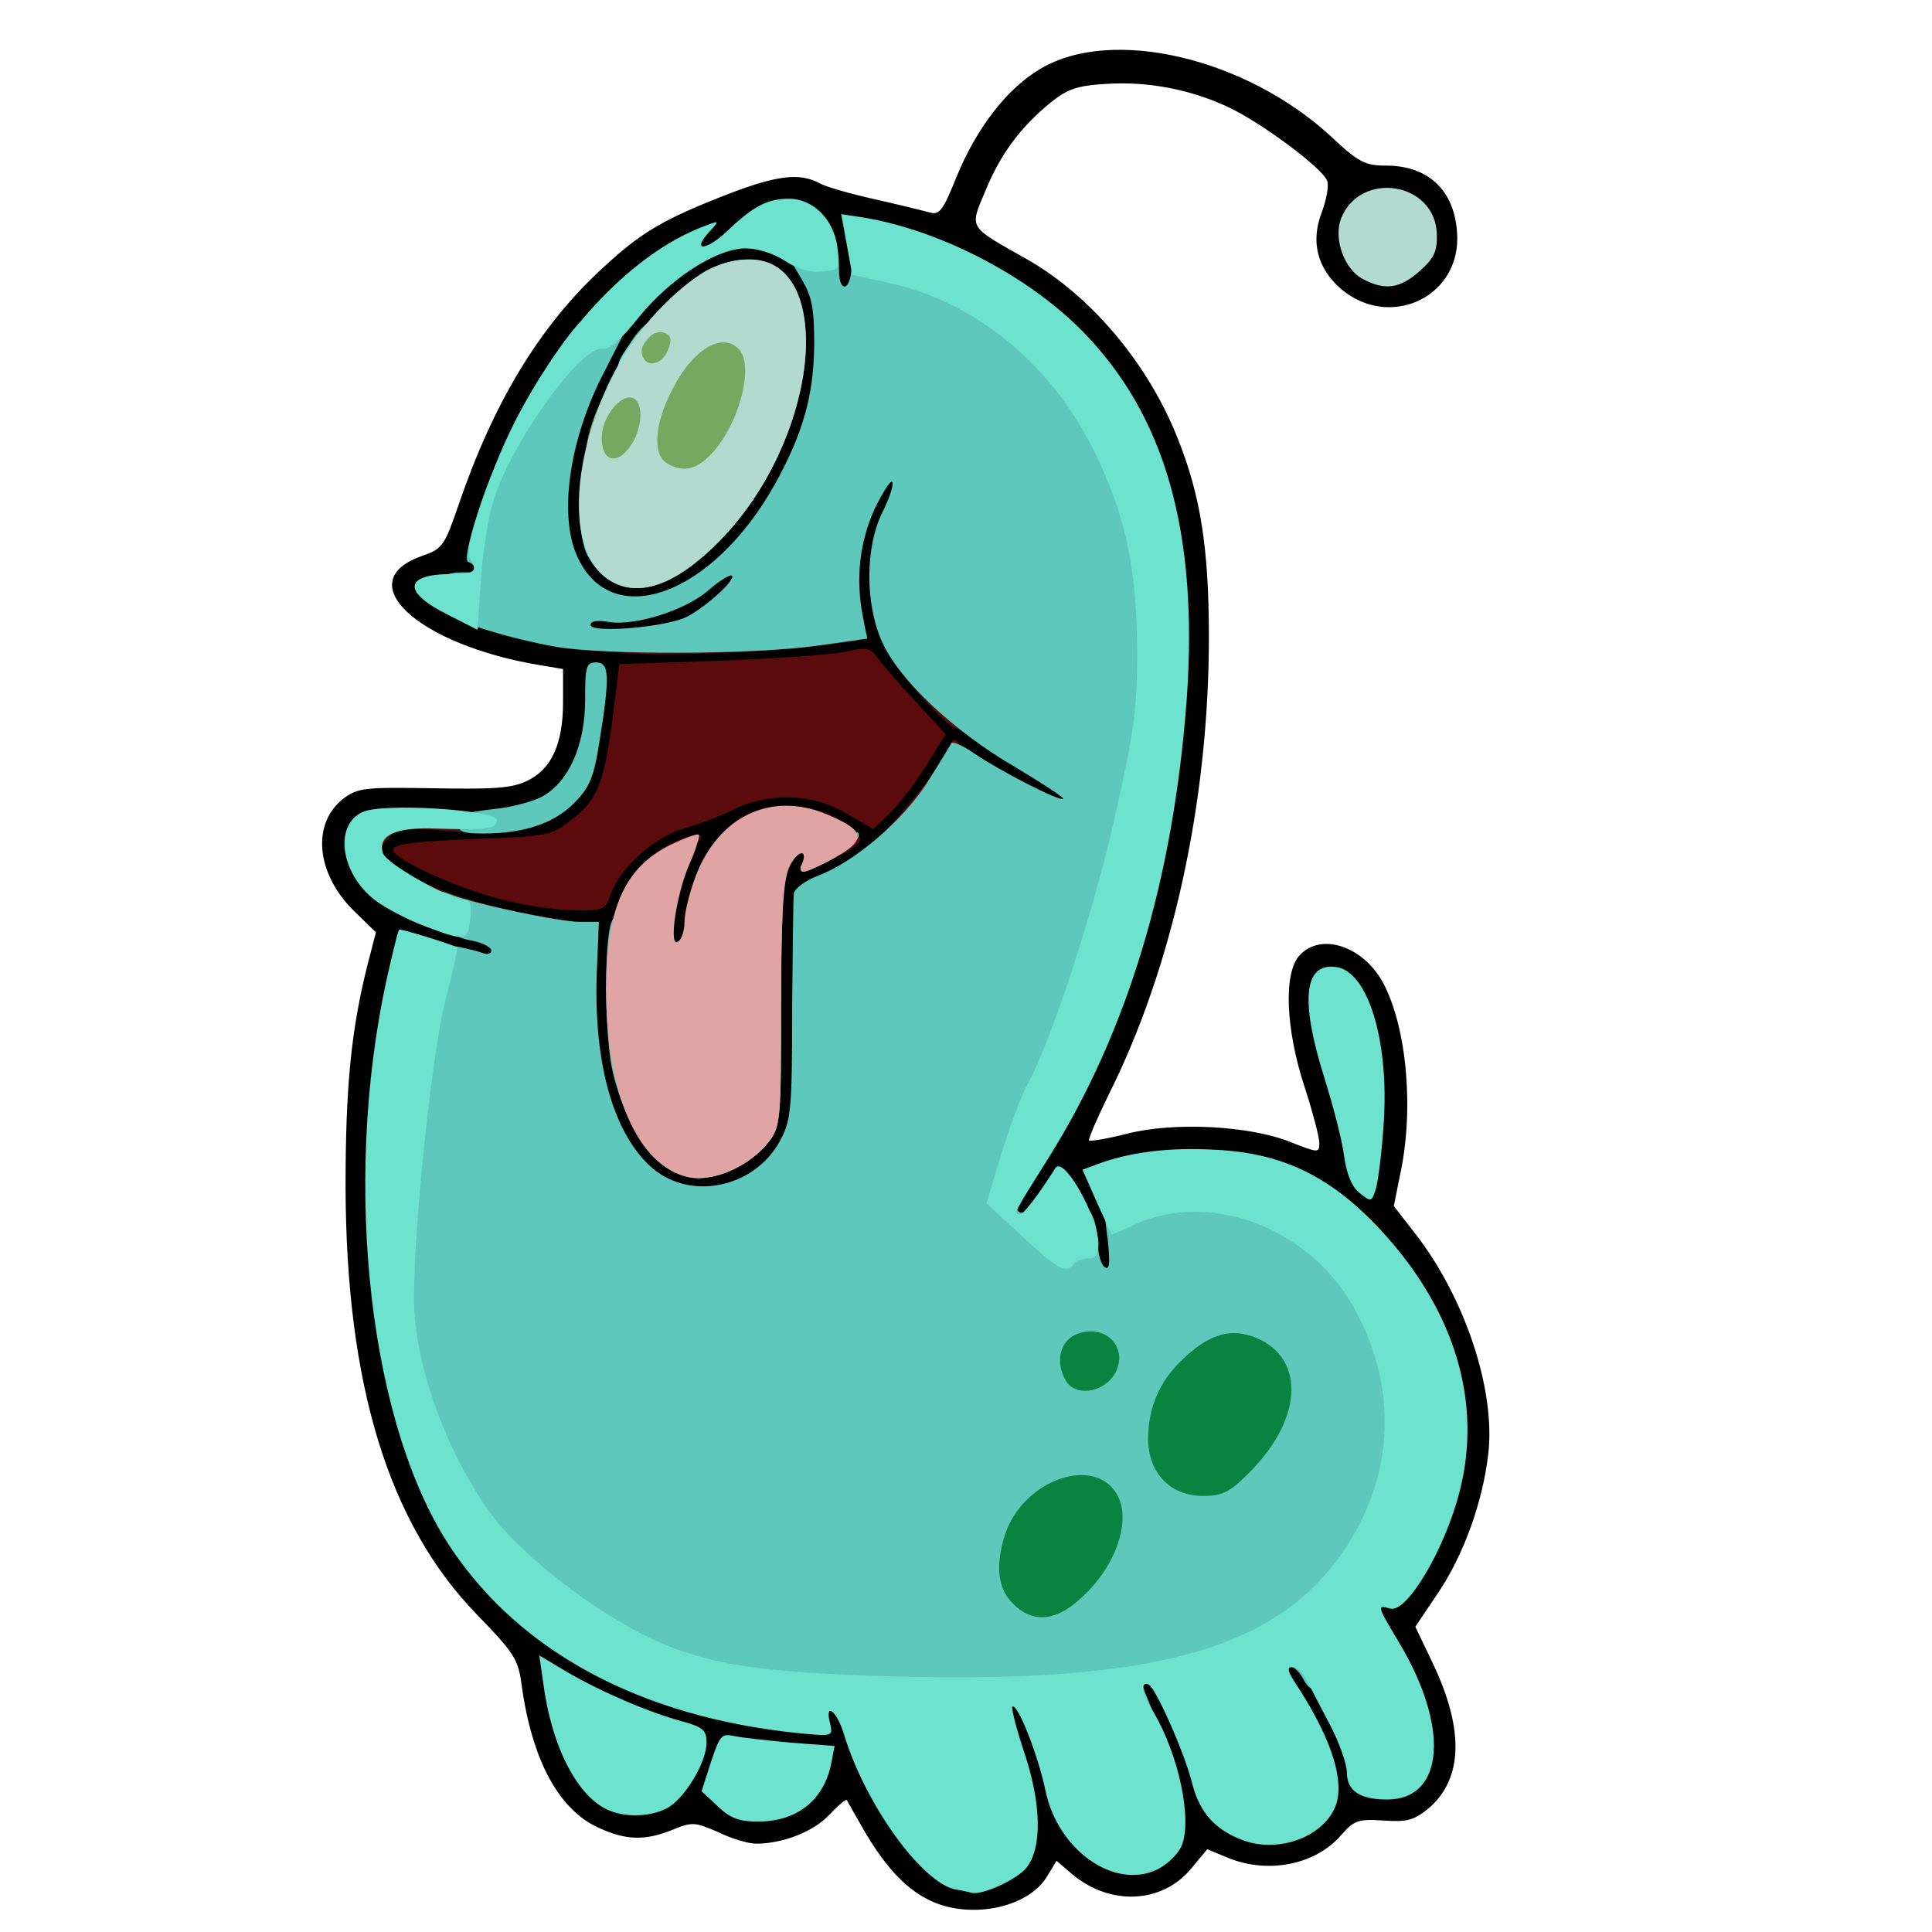 <?xml version="1.0" encoding="utf-8"?>
<!DOCTYPE svg PUBLIC "-//W3C//DTD SVG 1.0//EN" "http://www.w3.org/TR/2001/REC-SVG-20010904/DTD/svg10.dtd">
<svg version="1.0" xmlns="http://www.w3.org/2000/svg" width="32px" height="32px" viewBox="0 0 350 350" preserveAspectRatio="xMidYMid meet">
 <g fill="#000000">
  <path d="M167.9 344 c-4.2 -2.2 -7.8 -6.2 -11.6 -12.8 -1.5 -2.6 -2.8 -4.9 -2.9 -5.1 -0.2 -0.2 -1.6 1 -3.2 2.7 -2.8 3 -8.4 5.2 -13.2 5.2 -1.4 0 -4.5 -0.9 -6.9 -2.1 -4.2 -1.8 -4.7 -1.9 -8.3 -0.4 -5 2 -8.4 1.9 -13.4 -0.4 -7.2 -3.3 -12 -12.2 -13.9 -25.8 -0.6 -4.7 -1.3 -5.8 -8.1 -12.8 -16 -16.5 -23.7 -41.5 -23.8 -77.5 0 -18.1 1 -28.4 4 -40.3 l1.5 -5.8 -4 -3.9 c-6.9 -6.8 -7.7 -15.9 -1.8 -20.4 2.6 -1.9 3.9 -2 16.3 -1.8 10.7 0.2 14.1 0 16.8 -1.3 4.5 -2.1 6.6 -6.7 6.6 -14.3 l0 -6 -4.2 -0.7 c-22.2 -3.7 -34.6 -15.2 -21.3 -19.8 3.7 -1.3 4 -1.8 6.6 -9.3 6.2 -18.2 14.5 -32.1 25.7 -42.5 7.3 -6.8 11.1 -9.1 23.5 -13.9 8.4 -3.2 12.5 -3.7 16 -1.9 1.1 0.7 5.7 2 10.2 3 4.4 1 8.9 2.1 10 2.4 1.7 0.5 2.4 -0.5 4.8 -6.5 3.6 -8.8 9.2 -16.1 15.3 -19.6 12.9 -7.6 37.1 -1.9 52.5 12.3 5 4.7 6.2 5.3 10 5.3 8 0 12.8 4.9 12.9 13.2 0 10.9 -12.4 16.4 -21 9.2 -4.3 -3.7 -5.6 -8.5 -3.6 -13.8 0.9 -2.4 1.4 -5 1 -5.9 -0.9 -2.3 -11.9 -10.5 -17.9 -13.3 -6.8 -3.2 -14.6 -4.7 -22.1 -4.2 -5.2 0.3 -7 0.9 -10.1 3.4 -5.5 4.5 -9.1 9.4 -11.8 16 -2.9 6.9 -3.2 6.3 7.6 12.4 11.4 6.5 21.8 18.7 27.2 32.3 4.2 10.4 5.7 20.1 5.7 36.1 0 29.9 -6.6 59.9 -18.2 83 -2.1 4.3 -3.7 8 -3.5 8.2 0.2 0.2 3.3 -0.3 6.8 -1.2 8.5 -2.2 22.3 -1.5 29.7 1.5 5.1 2 5.2 2 5.2 0.1 0 -1 -1.2 -5.6 -2.7 -10.2 -3.4 -10.4 -3.8 -20.5 -0.9 -23.7 3.9 -4.3 11.7 -1.7 15.3 5.2 4.2 8.2 5.5 22.9 2.9 34.7 l-1.1 5.5 3.9 5 c9 11.6 14.6 28.4 13.2 40 -1 8.6 -4.4 18 -8.9 24.8 l-4.3 6.4 3.2 6.7 c5.7 12 5.4 20.9 -0.8 26.2 -2.7 2.2 -3.9 2.5 -8.2 2.2 -4.6 -0.3 -5.3 0 -7.6 2.6 -4.6 5.4 -13.3 7.2 -20.7 4.1 l-3.6 -1.5 -2.9 3.5 c-5.3 6.4 -14.7 6.8 -21.6 1 l-2.8 -2.4 -1.7 2.8 c-3.5 5.9 -14.5 8 -21.8 4.1z m14.2 -7.9 c3.6 -3.6 3.6 -6 0.4 -15.7 -1.4 -4.1 -2.5 -9 -2.5 -10.9 0 -3.3 0.2 -3.5 3.5 -3.5 3.3 0 3.7 0.4 5.6 4.8 1.2 2.6 2.6 7.4 3.3 10.6 1 4.6 2.1 6.8 5 9.8 4.7 4.7 7.7 5.6 11.2 3.3 2.4 -1.5 2.6 -2.2 2.2 -6.9 -0.2 -3 -1.8 -8.1 -3.6 -12 -1.8 -3.8 -3.2 -8.3 -3.2 -10.2 0 -3.3 0.1 -3.4 3.9 -3.4 3.7 0 3.9 0.1 6.9 6.8 1.7 3.7 3.6 8.8 4.3 11.5 1.9 7.8 8.9 12.3 14.6 9.3 6.7 -3.4 6.7 -7.2 0.3 -17.9 -2.4 -3.9 -4 -7.9 -4 -9.6 0 -2.9 0.2 -3.1 3.9 -3.1 3.6 0 4.2 0.4 6.9 4.8 3.9 6 6.2 11.4 6.2 14.6 0 5.4 7 5.4 9 0 1.2 -3 -1.5 -11.5 -6 -18.7 -3.6 -5.8 -4.1 -11.7 -1.1 -11.7 3.8 0 9.9 -10.5 12.7 -21.5 2.2 -8.5 1 -15.4 -4.3 -26.3 -7.9 -16.2 -23 -27.7 -37.8 -28.8 -9.2 -0.7 -17.1 1.3 -16.7 4.1 0.2 1.1 0.6 5.5 0.9 9.8 l0.6 7.8 -3.9 -0.3 c-3.8 -0.3 -3.9 -0.4 -4.5 -4.9 -0.4 -2.6 -1.3 -5.9 -2.1 -7.4 l-1.5 -2.7 -2 2.6 c-1.6 1.9 -3 2.6 -5.7 2.6 -3.4 0 -3.6 -0.2 -3.6 -3.4 0 -2.4 1.7 -6.1 6 -12.9 15.8 -25.2 25.1 -58.9 25.1 -91.6 0 -34.3 -16.5 -58.8 -46.5 -69.2 l-8.1 -2.9 -0.3 6 c-0.3 5.9 -0.3 6 -3.2 6 l-3 0 0 6.4 c0 12.5 -3.3 23.2 -10.5 33.9 -2.8 4.2 -4.5 7.9 -4.5 9.7 0 3.1 -2.2 5.8 -7.5 9.1 l-3 2 4 -0.5 c2.2 -0.3 6.9 -0.8 10.5 -1.1 3.6 -0.3 7.9 -0.8 9.5 -1.1 l3 -0.5 0 -8.7 c0.1 -7.3 0.5 -9.6 2.7 -14.4 2.5 -5.5 2.9 -5.8 6.2 -5.8 3.5 0 3.6 0.1 3.6 3.7 0 2 -1 5.7 -2.2 8.1 -6.2 12.9 2.7 27.6 24 40.1 8.7 5.1 9.2 5.6 9.2 8.8 0 3.2 -0.2 3.3 -3.7 3.3 -2.5 0 -6.3 -1.4 -11 -4 l-7.2 -3.9 -4.6 6.4 c-4.7 6.7 -13.3 13.6 -19.1 15.5 -1.9 0.7 -3.5 1.9 -3.5 2.8 -0.1 0.9 -0.2 10.5 -0.3 21.2 -0.1 22.4 -1 25.6 -8.2 29.8 -3.3 2 -5.1 2.2 -12.1 2 -7.5 -0.3 -8.4 -0.5 -11.3 -3.3 -6.8 -6.4 -10 -17.2 -10 -33.7 0 -9.9 -0.2 -10.8 -1.9 -10.8 -1 0 -3.9 -0.3 -6.5 -0.6 l-4.6 -0.7 0 3.7 c0 3.4 -0.2 3.6 -3.2 3.6 -1.8 0 -5.7 -0.7 -8.6 -1.4 -6.1 -1.7 -5.5 -2.2 -7.6 7.9 -5.9 28.3 -3.6 59.9 5.9 83.4 9.2 22.4 30.3 38.2 58.5 43.5 10.3 2 10 2 10 -0.4 0 -1.7 0.7 -2 3.8 -2 3.7 0 3.9 0.2 5.1 4.2 2.6 8.7 7.5 17.3 12.7 22.6 6.2 6.2 9.1 6.7 13.5 2.3z m-37.8 -13.2 c1.6 -1.7 2.7 -3.2 2.5 -3.4 -0.2 -0.1 -3.3 -0.5 -7 -0.7 -6.5 -0.5 -6.7 -0.5 -7.3 2.1 -0.5 1.9 -0.1 3 1.6 4.4 3 2.4 6.6 1.5 10.2 -2.4z m-22.1 -2.6 c2.4 -3.9 2 -4.5 -4.2 -6.2 -2.5 -0.8 -7 -2.5 -10.1 -4 l-5.6 -2.7 1 3.6 c1.8 6.6 6.5 12.9 10.7 14.2 2.4 0.8 5.9 -1.3 8.2 -4.9z m9.5 -112.3 c6.5 -4 6.8 -5 6.8 -29.5 0.1 -25.9 0.5 -27.9 6.6 -27.3 4.4 0.4 4.3 -0.7 -0.1 -1.5 -8.2 -1.7 -16.1 6.9 -17.9 19.3 -0.6 4.4 -0.7 4.5 -4.5 4.8 l-3.8 0.3 0.4 -7.6 c0.3 -7.3 0.3 -7.5 -1.4 -5.3 -8.3 10.8 -5.3 39.1 4.9 46.7 3.5 2.6 5 2.6 9 0.1z m116 -10.4 c-0.6 -7.7 -3 -15.8 -5.3 -17.7 -2.8 -2.3 -2.7 2.1 0.5 12 1.7 5.4 3.1 10.8 3.1 12 0 1.4 0.4 2 1.1 1.5 0.8 -0.5 1 -3 0.6 -7.8z m-139.9 -39 c1.7 -4.6 8.1 -10.2 13.4 -11.6 2.4 -0.7 6.2 -2.1 8.6 -3.3 5.6 -2.9 20 -3.1 24.8 -0.5 3 1.7 3.2 1.6 5.1 -0.5 1.1 -1.2 3 -3.7 4.2 -5.5 l2.3 -3.3 -4.4 -4.7 c-2.3 -2.7 -4.7 -5.6 -5.3 -6.5 -0.9 -1.4 -1.9 -1.5 -8 -0.7 -3.8 0.5 -12.9 0.9 -20.1 1 l-13.2 0 -1.2 9.8 c-1.5 12 -2.8 15.1 -7.6 18.8 -3.5 2.7 -4.5 2.9 -14.8 3.4 l-11.1 0.5 4.5 1.7 c5.4 2.1 15.5 4.6 19 4.7 2.1 0.1 2.9 -0.6 3.8 -3.3z m-3.6 -47.3 c0.2 -1.6 -0.5 -4 -1.7 -5.6 -1.6 -2.3 -2.1 -4.8 -2.3 -13.2 -0.4 -10.9 0.9 -17.7 4.9 -26 2 -4 2 -4 0 -1.5 -7.4 9.3 -15.3 27 -15.9 35.8 l-0.4 6.2 -3.7 0 c-3.2 0.1 -3.4 0.2 -1.6 1.2 2.4 1.4 16.2 5.7 18.7 5.7 1.1 0.1 1.8 -0.8 2 -2.6z m15.4 -9.9 c5.2 -2.5 14 -12.6 17.8 -20.7 6.6 -13.9 7 -23.2 1.1 -28.7 -2.5 -2.3 -2.5 -2.3 -6.5 -0.5 -6 2.7 -14.5 12.2 -18.5 20.7 -6.3 13.2 -7 23.4 -2 28.4 2.8 2.8 3.6 2.9 8.1 0.8z m28.5 -56.7 c-1.5 -3.9 -4.8 -5.8 -7.7 -4.5 -2.4 1.1 -2.4 1.2 1.3 2.4 2.1 0.7 4.5 2.2 5.3 3.2 1.9 2.5 2.3 2.1 1.1 -1.1z m106.9 0.8 c2.6 -2.8 2.2 -4.6 -1.6 -7.2 -1.8 -1.2 -2.4 -1.1 -4.7 0.8 -3.2 2.5 -3.4 4.2 -0.7 6.9 2.6 2.6 4.2 2.5 7 -0.5z"/>
 </g>
 <g fill="#5b0b0b">
  <path d="M96.8 168.9 c-0.4 -1.3 -7.1 -2.8 -12.5 -2.9 -2.8 0 -4.3 -0.5 -4.3 -1.2 0 -1.5 -7.5 -4.8 -10.6 -4.8 -2.2 0 -3.4 -3.1 -3.4 -8.6 0 -2.3 0.4 -2.4 6 -2.4 3.3 0 6 -0.4 6 -1 0 -0.5 1.8 -1 4 -1 2.2 0 4 0.5 4 1 0 0.6 2 1 4.5 1 3.3 0 4.5 -0.4 4.5 -1.5 0 -1 1 -1.5 2.8 -1.5 5.3 0 8.6 -5.4 9.8 -16.2 0.4 -3.4 1 -7.2 1.5 -8.3 1.3 -3.2 1 3.8 -0.5 12.9 -1.2 7.2 -1.7 8.3 -5.3 11.6 -4.8 4.5 -10 5.5 -22.6 4.5 -7.1 -0.6 -8.6 -0.5 -10 1 -2.1 2.1 -2.1 2.8 0.1 4.7 4.7 4.2 16.1 8.1 29.7 10.2 5 0.8 7.8 1.4 6.3 1.5 -1.6 0.1 -2.8 0.6 -2.8 1.1 0 1.3 -6.7 1.3 -7.2 -0.1z"/>
  <path d="M111.5 165.3 c1.6 -6.4 6.8 -11.8 13.3 -13.8 3.3 -1 2.7 1.1 -0.8 2.5 -3.7 1.5 -9.7 8.1 -10.6 11.5 -0.3 1.4 -1.1 2.5 -1.6 2.5 -0.6 0 -0.7 -1.1 -0.3 -2.7z"/>
  <path d="M91.5 163.1 c-9 -2.2 -20.8 -7.7 -20.3 -9.3 0.3 -0.9 4.4 -1.4 14.5 -1.8 13.5 -0.5 14.1 -0.6 17.7 -3.4 4.8 -3.6 6.1 -6.8 7.6 -18.7 l1.2 -9.6 18.2 -0.6 c9.9 -0.4 20.1 -1.1 22.6 -1.6 4 -0.9 4.7 -0.8 6 1.1 0.8 1.1 3.9 4.7 6.9 7.9 l5.4 5.9 -3.4 5.5 c-1.8 3 -4.8 6.9 -6.5 8.6 l-3.2 3.1 -4.8 -2.8 c-6.2 -3.7 -14.2 -3.9 -20.6 -0.7 -2.4 1.2 -6.2 2.6 -8.6 3.3 -5.3 1.4 -11.7 7 -13.4 11.6 -1.2 3.3 -1.3 3.4 -6.8 3.3 -3 0 -8.7 -0.8 -12.5 -1.8z"/>
  <path d="M153 156.7 c0 -0.2 2 -1.8 4.5 -3.6 3.9 -2.8 13.5 -14.7 14.8 -18.4 0.2 -0.7 0.8 -0.9 1.2 -0.4 0.5 0.4 0.1 2.3 -0.8 4.2 -0.9 2 -1.7 4.5 -1.7 5.5 0 1.1 -0.7 2 -1.5 2 -0.8 0 -1.5 0.9 -1.5 2 0 1.3 -0.7 2 -1.9 2 -1 0 -2.4 0.7 -3.1 1.5 -0.7 0.8 -1.8 1.5 -2.5 1.5 -0.7 0 -1.5 0.9 -1.8 2 -0.3 1.4 -1.4 2 -3.1 2 -1.4 0 -2.6 -0.1 -2.6 -0.3z"/>
  <path d="M151 153 c0 -1.3 -0.7 -2 -2 -2 -1.1 0 -2 -0.7 -2 -1.5 0 -2.6 -7 -2.3 -11.6 0.6 -4.4 2.7 -6.2 2.4 -3 -0.6 4.9 -4.5 15.6 -4.5 21.1 0 2.9 2.4 2.9 2.5 1.1 4 -2.7 2 -3.6 1.9 -3.6 -0.5z"/>
  <path d="M166.6 125.9 c-5.2 -5.8 -8.6 -11.9 -6.6 -11.9 0.6 0 2.1 1.7 3.4 3.8 1.3 2 4.2 5.5 6.5 7.7 3.9 3.7 5.2 6.5 3.2 6.5 -0.5 0 -3.4 -2.7 -6.5 -6.1z"/>
  <path d="M112 118.1 c-1.9 -0.5 -2.7 -0.9 -1.7 -1 0.9 0 1.7 -0.5 1.7 -1.1 0 -0.5 1.6 -1 3.5 -1 1.9 0 3.5 0.5 3.5 1 0 0.6 1.8 1 4 1 2.2 0 4 -0.4 4 -1 0 -0.5 1.8 -1 4 -1 2.2 0 4 0.4 4 0.9 0 1.5 11.3 0.1 12.6 -1.5 0.6 -0.8 2.4 -1.4 4 -1.4 2.9 0 6.2 1.5 5.4 2.4 -2 1.9 -38.7 4.1 -45 2.7z"/>
 </g>
 <g fill="#0b823f">
  <path d="M180.5 293.5 c-2.1 -2 -2.5 -3.3 -2.5 -8.8 0 -10.6 3 -16.4 9.9 -19.3 3.9 -1.6 12.4 -1.9 15.2 -0.4 1.8 1 1.9 0.7 1.9 -5.7 0 -5.2 -0.3 -6.4 -1.2 -5.5 -0.7 0.7 -3.8 1.2 -7 1.2 -6.9 0 -7.8 -1.1 -7.8 -9.4 0 -6.5 1.2 -7.6 8.8 -7.6 6.2 0 8.2 2 8.3 8.1 0 3.3 0.2 3.9 0.9 2.4 1.2 -2.9 7 -8.2 10.3 -9.4 6.3 -2.4 14.9 -0.5 18.1 4 2.2 3.2 2.2 13.9 -0.1 18.7 -1 2.1 -3.7 5.6 -6 8 -4.2 4.1 -4.4 4.2 -11.1 4.2 -4.3 0 -7.5 -0.5 -8.8 -1.5 -2.1 -1.4 -2.1 -1.3 -2.7 3.9 -0.7 6.6 -3.5 12.3 -8.2 16.4 -3.2 2.8 -4.3 3.2 -9.6 3.2 -5 0 -6.4 -0.4 -8.4 -2.5z"/>
 </g>
 <g fill="#76a960">
  <desc>cursor-land.com</desc><path d="M118.6 87.3 c-0.4 -0.5 -3.3 -1 -6.4 -1.3 -5.2 -0.5 -5.7 -0.7 -6 -3.1 -0.5 -4 3.6 -13.9 5.7 -13.9 1.4 0 1.7 -0.6 1.3 -2.5 -0.7 -3.7 4 -9.5 7.8 -9.5 1.6 0 3.2 0.4 3.5 1 0.3 0.5 3 1 5.9 1 2.8 0 5.7 0.5 6.4 1.2 1.9 1.9 1.4 13.7 -0.8 18.5 -3.1 7 -6.1 9.3 -11.8 9.3 -2.7 0 -5.2 -0.3 -5.6 -0.7z"/>
 </g>
 <g fill="#5dc8bb">
  <path d="M204 307.9 l0 -3.1 -5.2 0.9 c-9.6 1.5 -59.3 0.8 -68.6 -1 -21.3 -4 -42.6 -20.4 -51.3 -39.4 -4.7 -10.3 -6.9 -19.7 -6.9 -30.1 0 -14.9 2.9 -44.9 5.2 -55 l2.2 -9.3 3.4 0.6 c1.8 0.3 4 0.9 4.8 1.2 0.8 0.3 1.4 0 1.4 -0.5 0 -0.6 -1.6 -1.4 -3.5 -1.8 -2.5 -0.4 -3.5 -1.1 -3.5 -2.5 0 -1.1 -0.7 -1.9 -1.5 -1.9 -0.9 0 -1.5 -0.9 -1.5 -2.5 0 -2.3 0.2 -2.4 2.8 -1.4 4.4 1.7 19.4 4.9 23.2 4.9 l3.5 0 -0.4 9.6 c-0.5 15.7 2.8 28 9.4 34.4 7 6.8 19.2 4.4 23.9 -4.5 1.9 -3.6 2.1 -5.7 2.1 -23.5 0.1 -10.7 0.2 -20.2 0.3 -21.1 0.1 -0.9 2.1 -2.4 4.5 -3.3 6.5 -2.5 15 -9.7 19.6 -16.7 2.2 -3.5 4.2 -6.8 4.4 -7.2 0.1 -0.5 2.1 0.3 4.2 1.8 4.9 3.3 15.6 8.8 16.1 8.2 0.2 -0.2 -3.8 -2.8 -8.8 -5.8 -11 -6.4 -20.9 -15.7 -24 -22.6 -3.1 -6.9 -3.1 -17.2 0.1 -23.6 1.3 -2.6 2.1 -5.1 1.7 -5.4 -0.3 -0.3 -1.7 1.9 -3.2 5 -2.7 6 -3.4 12.6 -2.1 19.3 l0.8 4.1 -9.3 1.3 c-11.4 1.6 -39.1 1.7 -47.5 0.1 -3.4 -0.6 -8.4 -1.8 -11.2 -2.7 -4.6 -1.3 -5.1 -1.7 -5.1 -4.4 0 -2.3 -0.5 -3 -2 -3 -1.1 0 -2 -0.7 -2 -1.5 0 -1.4 1.4 -1.9 4.8 -1.8 1.5 0.1 1.6 -1.4 0 -1.9 -1.4 -0.5 3.7 -16 8.4 -25.3 3.5 -6.9 9.8 -16.4 12.2 -18.4 1.4 -1.1 1.6 -1.1 1.6 0.3 0 1.1 0.9 1.6 3.1 1.6 1.7 0 2.9 0.3 2.7 0.8 -0.2 0.4 -1.7 3.4 -3.4 6.7 -6.1 11.7 -8.2 25.3 -5 32.9 6 14.3 24.7 7.7 36.1 -12.9 5 -9.1 6.9 -15.9 7 -25 0 -6.6 -0.4 -8.7 -2.2 -11.8 -1.3 -2.1 -2.3 -4 -2.3 -4.3 0 -0.2 2 -0.4 4.5 -0.4 4.3 0 4.5 0.1 4.5 3 0 3.8 1.8 3.9 2.2 0.2 l0.3 -2.9 7 1.4 c17.6 3.4 31.6 14.5 39.9 31.4 5.9 12.3 7.6 20.8 7.6 39.5 0 13.5 -0.3 16 -4.1 32.7 -3.8 17 -11.5 40.4 -16 48.7 -4.6 8.5 -6.7 20.9 -3.4 19.6 0.7 -0.2 2.5 0.9 4.1 2.5 1.5 1.6 3.8 2.9 5.1 2.9 1.9 0 2.3 -0.5 2.4 -3.2 0 -2.8 0.2 -3 0.9 -1.3 0.5 1.1 0.9 3.4 0.9 5.2 0.1 1.7 0.6 3.5 1.3 3.9 0.8 0.5 0.9 -0.8 0.5 -4.8 l-0.7 -5.5 4.8 -1.4 c2.6 -0.8 8.5 -1.4 13.2 -1.3 6.9 0 9.5 0.5 14.1 2.6 14.4 6.6 21.9 20 21.9 39.3 0 22 -15 40.1 -37.2 44.7 -5.2 1.1 -5.8 1.5 -5.9 3.8 l0 2.5 -1.1 -2.2 c-1.2 -2.5 -3.4 -3.2 -2.4 -0.8 0.3 0.8 0.9 2.2 1.2 3 0.5 1.1 -0.1 1.5 -2 1.5 -2.2 0 -2.6 -0.4 -2.6 -3.1z m-8.5 -18.1 c6.4 -5.5 9.5 -14 7 -18.8 -3.9 -7.5 -17 -3.1 -20.4 6.9 -1.8 5.6 -1.4 9.9 1.4 12.6 3.4 3.5 7.6 3.3 12 -0.7z m30.8 -23 c10.1 -10.1 10.2 -21.5 0.3 -24.8 -4.2 -1.3 -7.8 -0.1 -12.4 4.3 -4.2 4 -6.2 8.7 -6.2 14.4 0 6.1 4 10.3 9.9 10.3 3.5 0 4.8 -0.6 8.4 -4.2z m-24.3 -18 c2.5 -4.6 -1.6 -9 -6.7 -7.2 -3.2 1.1 -4.2 4.9 -2.3 8.4 1.7 3.1 6.9 2.4 9 -1.2z m-77.5 -137.1 c3.6 -1.9 8.8 -6.7 8.1 -7.4 -0.3 -0.3 -2.1 0.8 -4.1 2.5 -4.1 3.7 -13.3 6.6 -18.1 5.9 -2.1 -0.4 -3.4 -0.2 -3.4 0.5 0 1.6 13.9 0.4 17.5 -1.5z"/>
  <path d="M232 302.5 c0 -3.3 0.2 -3.5 3.5 -3.5 3.3 0 3.5 0.2 3.5 3.5 0 3.9 -1.4 4.6 -3 1.5 -0.6 -1.1 -1.5 -2 -2.1 -2 -0.6 0 -0.6 0.7 0.1 2 0.9 1.6 0.8 2 -0.5 2 -1.1 0 -1.5 -1 -1.5 -3.5z"/>
  <path d="M124.5 213.2 c-5.9 -1.4 -11 -8.6 -13.5 -19 -1.5 -6.5 -1.6 -23.8 -0.2 -27.2 0.8 -1.9 1 -0.1 0.5 7.5 -1 18.7 5.4 34.8 14.7 36.9 3.7 0.9 9.9 -3.1 12.4 -7.9 1.9 -3.7 2.1 -5.4 1.8 -22 -0.3 -18.6 0.2 -24.5 1.9 -24.5 0.6 0 0.7 0.5 0.2 1.3 -0.4 0.6 -0.8 11.2 -0.8 23.4 0 20.9 -0.1 22.3 -2.1 25 -3.5 4.6 -10.3 7.6 -14.9 6.5z"/>
  <path d="M145 157.1 c0 -1.2 9.9 -7.1 10.5 -6.2 0.6 1 -2 3.4 -6.2 5.5 -3.6 1.8 -4.3 1.9 -4.3 0.7z"/>
  <path d="M83 149.1 c0 -1.5 1.1 -1.9 6.2 -2.5 3.3 -0.3 7.5 -1.4 9.2 -2.4 4.7 -2.7 7.6 -9.3 7.6 -17.4 0 -6.1 0.2 -6.8 2 -6.8 2.4 0 2.5 2.6 0.6 14.3 -1 6.5 -1.8 8.3 -4.5 11.1 -3.6 3.7 -9.2 5.6 -16.5 5.6 -3.8 0 -4.6 -0.3 -4.6 -1.9z"/>
  <path d="M110.4 105.1 c-1.7 -1 -3.6 -3.4 -4.3 -5.2 -2.7 -7.9 -0.4 -22.2 5.4 -32.9 1.9 -3.6 2.4 -4 2.5 -2.2 0 1.2 -1.1 4.4 -2.4 7 -3.1 6.1 -5.6 14.7 -5.6 19.1 0 4.5 2.7 9.9 6.3 12.5 l2.8 2.1 5.5 -2.9 c14.6 -7.6 27.2 -33.2 22.9 -46.1 -2 -5.8 -1.3 -8.3 0.9 -3.3 4.7 10.9 -1.3 31.1 -13 43.7 -8.2 8.8 -15.5 11.7 -21 8.2z"/>
 </g>
 <g fill="#6de2cf">
  <path d="M173.1 342.3 c-6.1 -1.2 -16.4 -15.5 -20.2 -28.1 -1.3 -4.3 -3.6 -6 -2.5 -1.9 0.5 2.3 0.5 2.3 -6.5 1.6 -27.8 -3 -49.3 -14.5 -61.9 -33 -15 -21.9 -20.1 -65.9 -12 -103.3 1.1 -4.9 2.1 -9 2.3 -9.2 0.2 -0.2 8.7 2.4 10.5 3.2 0.2 0.1 -0.8 4.6 -2.2 10 -2.4 9.8 -5.6 40.2 -5.6 53.7 0 11.7 5.9 28.1 14.2 39.3 5.4 7.2 18.4 17.3 28.5 22.1 10.1 4.8 19.5 6.3 44.2 7 48 1.3 70.2 -5.1 82.2 -23.8 8.4 -13.1 9 -28.3 1.6 -42.2 -7.8 -14.9 -25.9 -22.1 -39.8 -16 l-4.5 2 -2.7 -5.9 -2.6 -5.9 2.7 -1 c5.9 -2.2 13.1 -3.1 21.5 -2.6 12.2 0.6 20.9 4.9 29.9 14.6 13.4 14.5 18.4 31.2 14.2 47.4 -2.7 10.5 -9.6 22.1 -12.6 21.1 -2.4 -0.7 -2.3 -0.5 1.5 5.9 9.4 15.5 8.4 28.7 -2 28.7 -5 0 -7.3 -1.6 -7.3 -4.9 0 -1.5 -1.4 -5.5 -3.1 -8.7 -1.7 -3.2 -3.6 -6.9 -4.2 -8.1 -0.7 -1.3 -1.8 -2.3 -2.6 -2.3 -1 0 -0.9 0.6 0.5 2.8 6.2 9.4 8.8 16.9 7.6 21.6 -1.6 5.9 -9.9 9.4 -16.7 7.1 -5.3 -1.9 -8.1 -5 -9.5 -10.3 -1.4 -5.8 -7 -18.2 -8.1 -18.2 -1.4 0 -1.1 1.6 1.1 5.2 4.5 7.7 7 19.2 5.1 24.1 -0.6 1.5 -2.5 3.4 -4.5 4.4 -7.8 3.7 -18 -3.6 -20.2 -14.3 -1.3 -6.3 -5.1 -16 -6 -15.2 -0.2 0.3 0.7 3.9 2.1 8.1 3.2 9.5 3.3 17.4 0.5 21 -1.7 2.2 -8.1 5.1 -10 4.6 -0.3 -0.1 -1.6 -0.4 -2.9 -0.6z"/>
  <path d="M130.1 327.3 l-3 -2.8 1.7 -5.3 c1.6 -4.8 1.9 -5.2 4.2 -4.7 1.4 0.3 6 0.8 10.3 1.2 l7.9 0.6 -0.6 3.1 c-1.3 6.7 -6.2 10.6 -13.3 10.6 -3.3 0 -5 -0.6 -7.2 -2.7z"/>
  <path d="M110.4 328 c-5.7 -2.3 -10.5 -11.5 -12 -23.2 l-0.7 -4.9 5.2 3.1 c6.2 3.6 14.9 7.3 20.9 8.9 3.6 1 4.2 1.6 4.2 3.8 0 3.6 -4 10.2 -7.2 11.9 -3 1.5 -7.2 1.7 -10.4 0.4z"/>
  <path d="M185.1 223.9 l-6.4 -5.9 2.8 -9.3 c1.6 -5 3.6 -10.5 4.6 -12.2 4 -7 12 -31.2 15.8 -48.2 3.5 -15.6 4.1 -19.7 4.1 -29.7 0 -15.4 -2 -24.9 -7.6 -36.5 -8 -16.3 -21.8 -27.6 -38 -31 l-6 -1.3 -1 -5.5 -1 -5.5 4 0.6 c13.8 2.3 29.6 10.4 39.6 20.5 15.1 15.3 21.1 36.5 19 66.6 -2.4 32.8 -10.7 60.3 -25 83.2 -6.3 10 -6.5 10.3 -5.2 10.3 0.6 0 3.3 -3.5 6.4 -8.4 1.5 -2.3 7.7 8.7 7.8 13.7 0 2 -0.5 2.7 -1.9 2.7 -1.1 0 -2.3 0.5 -2.6 1 -1.2 1.9 -3 0.9 -9.4 -5.1z"/>
  <path d="M246.4 216.2 c-1.5 -1.1 -2.4 -3.4 -2.9 -6.7 -0.3 -2.7 -2 -9.2 -3.6 -14.3 -4.4 -14 -3.7 -20.9 2.2 -20 5.7 0.8 9.5 13.2 8.6 27.8 -0.3 5.2 -1 10.7 -1.4 12.2 -0.8 2.6 -0.9 2.6 -2.9 1z"/>
  <path d="M77 167.8 c-3 -1.1 -7 -3.2 -8.9 -4.6 -6.4 -4.8 -7.7 -13.7 -2.4 -16.1 3.7 -1.7 24.3 -0.4 24.3 1.5 0 1.6 -1.7 1.8 -11 1.5 -7.4 -0.3 -10.7 1.3 -9.6 4.5 0.6 1.9 12.2 8.4 14.9 8.4 0.9 0 1.2 1.1 0.9 3.5 -0.5 4 -0.8 4.1 -8.2 1.3z"/>
  <path d="M81.2 111.4 c-8.3 -4.1 -8.1 -7.4 0.6 -7.4 4.3 0 4.8 -0.5 3.3 -2.9 -1.1 -1.7 3.1 -14.3 8 -24.2 8.6 -17.4 21.7 -31.1 34.4 -35.9 2.9 -1.1 2.9 -1.1 1 1 -3.3 3.6 -0.6 3.5 3.3 -0.2 4.6 -4.4 7.2 -5.8 11.1 -5.8 4.4 0 8.1 3.7 8.8 8.7 0.5 4.1 0.5 4.2 -2.8 4.5 -2.3 0.2 -4.5 -0.5 -6.8 -2 -2 -1.3 -4.9 -2.2 -7 -2.2 -5.3 0 -13.6 5.4 -19.4 12.5 -3.2 4.1 -5.4 5.9 -6.6 5.7 -3.9 -0.6 -16.8 17.5 -19.8 27.8 -0.9 3 -1.9 9.5 -2.2 14.3 l-0.6 8.8 -5.3 -2.7z"/>
  <path d="M112 66.3 c0 -2.9 11 -14.7 16.2 -17.4 5.3 -2.7 10.9 -2.5 13.8 0.6 2.6 2.8 2 4.7 -0.7 2.3 -4.2 -3.7 -6 -4 -10.4 -1.7 -5 2.5 -13.4 10.2 -15.2 13.7 -1.2 2.5 -3.7 4.2 -3.7 2.5z"/>
 </g>
 <g fill="#e1a4a5">
  <path d="M124.5 213.2 c-9 -2.1 -14.7 -15.2 -14.7 -34 0 -14.6 3.4 -22.2 11.8 -26.2 2.5 -1.2 4.7 -2 5 -1.8 0.2 0.3 -0.5 2.6 -1.6 5.1 -2.5 5.6 -3.9 15.4 -2.2 14.3 0.7 -0.4 1.2 -2 1.2 -3.6 0 -1.6 0.9 -5.3 2 -8.2 4.1 -10.9 13.7 -15.5 23.7 -11.3 7.5 3.1 7.5 4.8 0.2 8.6 -4.6 2.3 -5.3 2.4 -4.6 0.4 1.2 -3 -1.1 -2.3 -2.4 0.8 -1 2.4 -1.4 8.8 -1.4 24.9 0 20.4 -0.1 21.8 -2.1 24.5 -3.5 4.6 -10.3 7.6 -14.9 6.5z"/>
 </g>
 <g fill="#b2dacf">
  <path d="M110.4 105.1 c-10.4 -6.5 -5.4 -33.7 8.9 -48.9 6.1 -6.4 11.1 -9.2 16.5 -9.2 15.5 0 12.8 31.4 -4.4 49.9 -8.2 8.8 -15.5 11.7 -21 8.2z m18.2 -22.6 c5.2 -5.2 8.2 -16.3 5.2 -19.3 -3.3 -3.3 -9 0.6 -12.7 8.8 -2.6 5.6 -2.7 10.5 -0.3 11.9 2.8 1.7 5.1 1.3 7.8 -1.4z m-14.2 -2 c2.3 -3.5 2.1 -8.5 -0.3 -8.5 -2.3 0 -5.1 4 -5.1 7.3 0 4.4 2.9 5.1 5.4 1.2z m6.7 -17.3 c0.6 -1.7 0.5 -2.4 -0.7 -2.9 -2.1 -0.8 -4.8 2.1 -4 4.2 0.8 2.3 3.7 1.5 4.7 -1.3z"/>
  <path d="M246.8 50.5 c-3.3 -1.8 -5.2 -7.2 -3.9 -10.8 3.4 -8.9 17.1 -6.8 17.4 2.7 0.1 3.1 -0.5 4.4 -3.1 6.7 -3.6 3.2 -6.3 3.6 -10.4 1.4z"/>
 </g>
</svg>